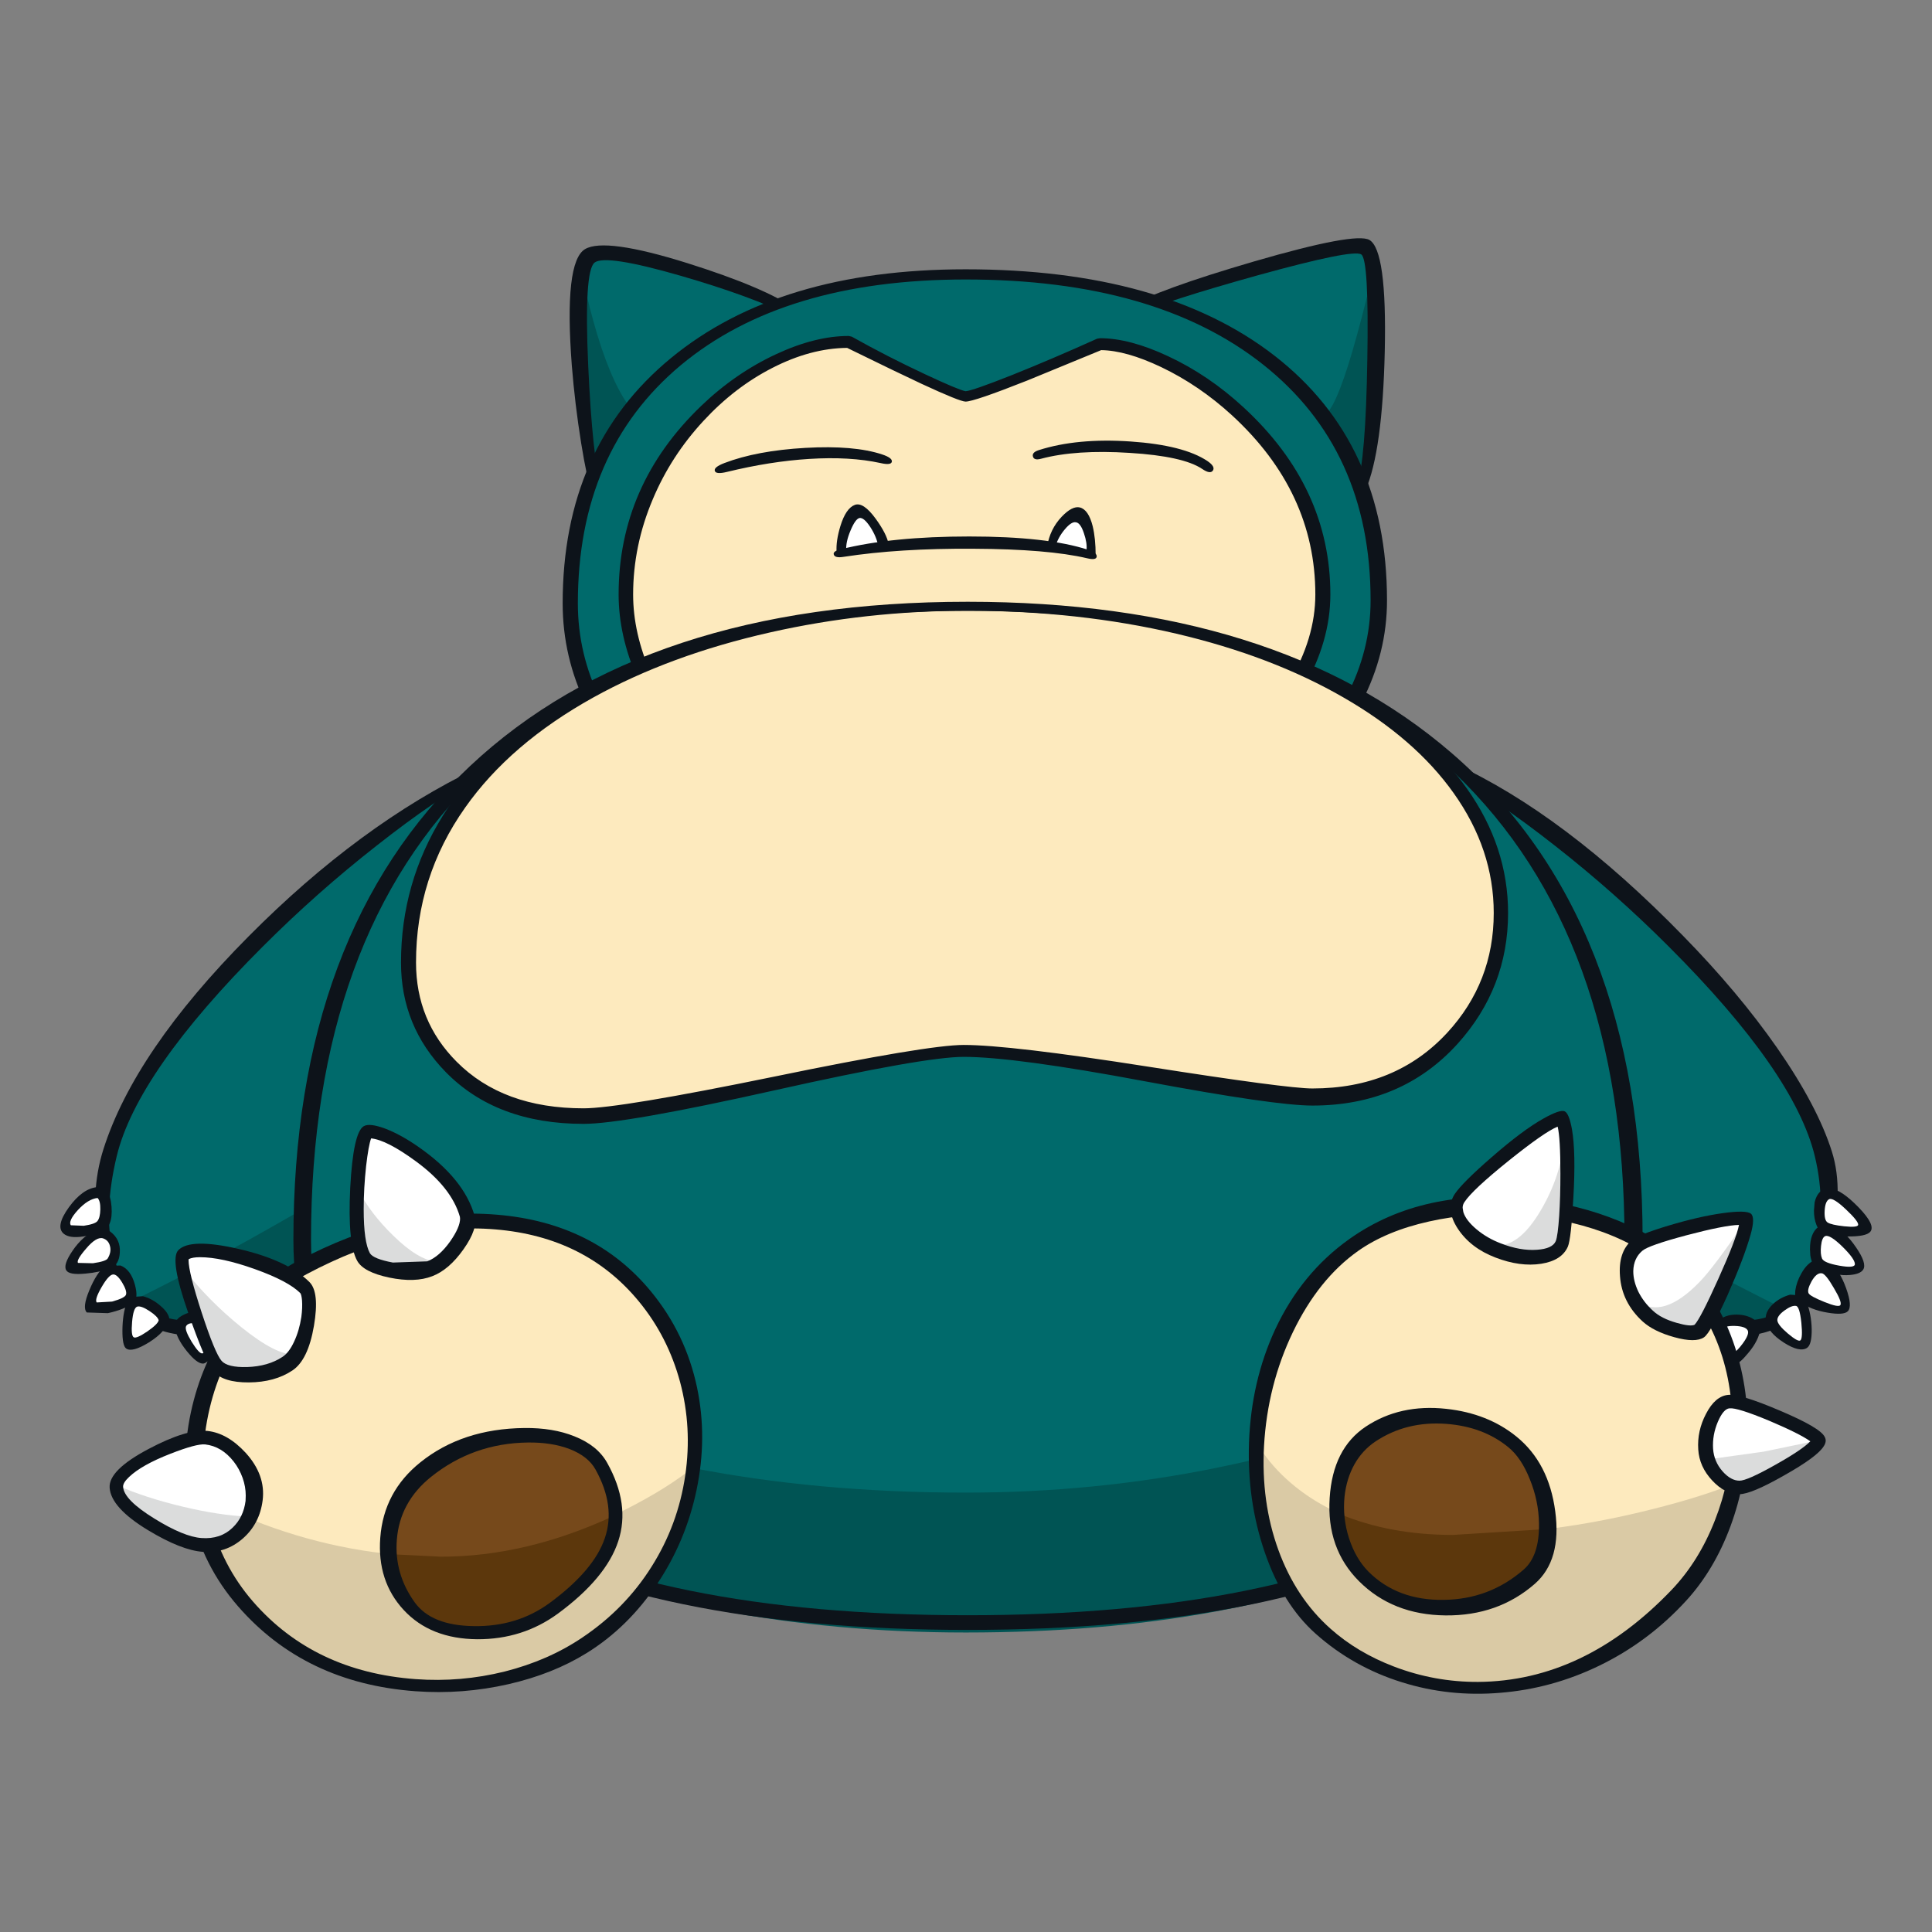 <?xml version="1.0" encoding="utf-8"?>
<!-- Generator: Adobe Illustrator 16.0.0, SVG Export Plug-In . SVG Version: 6.00 Build 0)  -->
<!DOCTYPE svg PUBLIC "-//W3C//DTD SVG 1.1//EN" "http://www.w3.org/Graphics/SVG/1.1/DTD/svg11.dtd">
<svg version="1.1" id="Layer_1" xmlns="http://www.w3.org/2000/svg" xmlns:xlink="http://www.w3.org/1999/xlink" x="0px" y="0px"
	 width="800px" height="800px" viewBox="0 0 800 800" enable-background="new 0 0 800 800" xml:space="preserve">
<rect x="0" y="0" width="800" height="800" fill="#808080" stroke="none"/>
<g>
	<path fill="#006A6B" d="M320.45,125.956c8.01,3.814,8.82,12.039,2.432,24.673c-5.912,11.68-14.542,21.478-25.889,29.393
		l-16.163,11.872c-6.532,4.815-11.777,8.2-15.734,10.155c-11.299,5.578-18.117,2.765-20.454-8.439
		c-3.146-15.161-4.982-33.088-5.507-53.779c-0.572-22.885,1.264-35.043,5.507-36.473c3.767-1.24,15.281,1.168,34.543,7.223
		C296.777,116.11,310.533,121.236,320.45,125.956"/>
	<path fill="#006A6B" d="M565.82,102.499c3.385,2.956,4.648,16.902,3.791,41.837c-0.764,23.504-2.646,41.717-5.65,54.638
		c-1.238,5.482-7.223,5.268-17.951-0.645c-9.297-5.053-20.404-13.278-33.326-24.672c-12.301-10.871-22.217-20.978-29.75-30.323
		c-8.15-10.107-10.607-15.901-7.365-17.378c8.057-3.814,24.174-9.059,48.346-15.734C549.611,103.119,563.58,100.543,565.82,102.499"
		/>
	<path fill="#005454" d="M240.78,111.51c1.096,6.437,2.741,13.612,4.934,21.526c4.387,15.876,9.297,27.581,14.732,35.114
		l-15.804,25.459c-1.573-9.868-2.932-20.691-4.076-32.468C238.325,137.637,238.396,121.093,240.78,111.51"/>
	<path fill="#005454" d="M568.824,110.723c2.049,14.351,1.859,33.374-0.572,57.069c-1.238,11.824-2.67,22.218-4.291,31.182
		c-0.619-2.194-3.266-7.438-7.938-15.734l-6.865-11.872c3.385-3.051,7.676-14.088,12.873-33.111
		C564.652,128.769,566.916,119.591,568.824,110.723"/>
	<path fill="#0D131A" d="M329.747,128.102c2.86,1.955,3.981,3.313,3.361,4.076c-0.62,0.715-2.48,0.286-5.578-1.287
		c-10.966-5.483-26.151-11.038-45.556-16.663c-20.788-6.008-32.708-7.843-35.758-5.507c-2.956,2.288-3.838,16.568-2.646,42.838
		c1.144,24.935,2.956,42.051,5.435,51.349c1.048,3.766,0.977,5.793-0.215,6.079c-1.192,0.238-2.455-1.478-3.79-5.149
		c-1.288-3.624-2.742-10.417-4.362-20.382c-1.717-10.68-3.004-21.383-3.862-32.111c-2.193-28.702-0.357-44.769,5.507-48.201
		c5.531-3.243,19.691-1.288,42.481,5.864C305.979,115.682,320.975,122.046,329.747,128.102"/>
	<path fill="#0D131A" d="M567.037,99.352c4.863,2.813,6.982,18.165,6.365,46.057c-0.621,27.51-3.268,46.676-7.939,57.499
		c-2.479,5.864-4.195,8.51-5.146,7.938c-0.908-0.572-0.406-3.671,1.5-9.297c2.479-7.39,3.934-24.935,4.361-52.636
		c0.479-27.557-0.357-42.076-2.502-43.553c-2.242-1.526-16.545,1.359-42.91,8.653c-25.363,7.057-42.506,12.587-51.42,16.592
		c-3.387,1.526-5.389,1.813-6.008,0.859s0.668-2.384,3.861-4.291c7.867-4.768,25.27-11.085,52.207-18.952
		C547.299,100.114,563.174,97.159,567.037,99.352"/>
	<path fill="#006A6B" d="M517.977,333.423c-31.609,19.215-71.301,28.821-119.074,28.821c-50.585,0-90.85-11.347-120.791-34.042
		c-13.827-10.489-24.387-22.837-31.682-37.045c-7.199-14.017-10.799-29.107-10.799-45.27c0-45.293,17.402-79.787,52.207-103.483
		c29.465-20.024,66.796-30.037,111.994-30.037c21.883,0,42.67,2.479,62.362,7.438c20.979,5.292,39.311,13.063,54.996,23.314
		c35.996,23.552,53.994,56.902,53.994,100.051C571.184,281.742,553.447,311.826,517.977,333.423"/>
	<path fill="#FDEABE" d="M548.369,246.174c0,12.206-4.004,24.672-12.014,37.403c-7.867,12.539-18.736,23.981-32.611,34.328
		c-14.35,10.68-30.369,19.023-48.061,25.031c-19.021,6.484-38.45,9.726-58.283,9.726c-40.479,0-74.353-11.205-101.625-33.613
		c-12.063-9.869-21.407-21.073-28.034-33.612c-6.58-12.396-9.869-24.863-9.869-37.403c0-32.563,11.943-59.31,35.83-80.241
		c9.154-8.057,19.381-14.541,30.68-19.452c9.773-4.244,18.689-6.699,26.747-7.366c1.001-0.096,9.511,3.79,25.531,11.657
		l23.743,11.799l25.532-10.513c17.545-7.008,27.676-10.513,30.395-10.513c8.152,0,17.354,2.384,27.604,7.151
		c10.871,5.006,20.932,11.801,30.182,20.382C536.953,192.156,548.369,217.234,548.369,246.174"/>
	<path fill="#FFFFFF" d="M347.481,228.725c0.525-2.718,1.24-5.459,2.146-8.225c1.812-5.531,3.648-8.486,5.507-8.868
		c1.955-0.43,4.268,1.43,6.937,5.578c2.289,3.528,3.6,6.293,3.934,8.296c0.191,1.144-2.836,2.026-9.083,2.646L347.481,228.725"/>
	<path fill="#FFFFFF" d="M435.446,226.078l3.146-6.651c2.576-4.386,4.984-6.389,7.227-6.008c2.285,0.381,4.025,3.195,5.219,8.439
		l1.074,7.795L435.446,226.078"/>
	<path fill="#0D131A" d="M557.525,288.44c6.674-12.777,10.012-26.055,10.012-39.834c0-41.575-14.828-74.114-44.482-97.619
		c-29.654-23.504-70.729-35.257-123.222-35.257c-50.252,0-89.586,11.848-118.001,35.544c-28.368,23.743-42.552,56.592-42.552,98.548
		c0,14.065,3.17,27.462,9.511,40.192c6.628,13.397,16.354,25.103,29.178,35.115c29.227,22.933,69.848,34.399,121.864,34.399
		c53.828,0,96.189-11.8,127.083-35.4C540.313,313.876,550.516,301.98,557.525,288.44 M574.33,248.605
		c0,14.542-3.48,28.559-10.439,42.052c-7.391,14.256-18.07,26.795-32.039,37.617c-32.184,24.888-76.188,37.332-132.019,37.332
		c-54.019,0-96.213-12.086-126.583-36.259c-13.303-10.584-23.434-22.957-30.395-37.117c-6.58-13.444-9.87-27.581-9.87-42.409
		c0-43.1,14.947-76.951,44.841-101.552c29.75-24.506,70.419-36.759,122.006-36.759c54.637,0,97.333,11.967,128.084,35.901
		C558.859,171.535,574.33,205.267,574.33,248.605"/>
	<path fill="#0D131A" d="M550.875,246.174c0,12.873-3.697,25.77-11.086,38.69c-7.391,12.921-17.736,24.554-31.039,34.9
		c-13.922,10.822-29.846,19.261-47.771,25.316c-19.311,6.484-39.691,9.726-61.146,9.726c-47.296,0-84.341-12.849-111.136-38.547
		c-10.823-10.394-19.095-22.193-24.816-35.4c-5.149-11.824-7.724-23.386-7.724-34.685c0-30.18,11.395-56.212,34.185-78.095
		c9.44-9.059,19.81-16.21,31.109-21.455c10.774-5.006,20.764-7.509,29.965-7.509l1.288,0.286
		c9.679,5.435,19.762,10.608,30.251,15.519c9.249,4.338,14.875,6.699,16.877,7.08c1.907-0.143,8.272-2.36,19.094-6.651
		c11.205-4.481,22.98-9.512,35.33-15.09l1.215-0.214c8.201,0,17.592,2.479,28.178,7.438c11.252,5.244,21.693,12.325,31.322,21.24
		C538.908,190.797,550.875,216.615,550.875,246.174 M533.709,282.647c7.295-12.253,10.943-24.411,10.943-36.473
		c0-28.32-11.516-53.065-34.543-74.234c-9.059-8.296-18.832-14.946-29.32-19.953c-9.633-4.577-17.904-6.913-24.816-7.008
		l-30.607,12.586c-14.686,5.817-23.195,8.725-25.533,8.725c-1.573,0-7.652-2.455-18.236-7.366
		c-6.341-2.956-16.616-7.914-30.824-14.875c-10.06,0.096-20.382,2.861-30.966,8.296c-10.441,5.34-19.953,12.658-28.535,21.956
		c-8.964,9.679-15.948,20.477-20.954,32.397c-5.436,12.825-8.153,25.984-8.153,39.477c0,10.632,2.455,21.55,7.366,32.754
		c5.53,12.444,13.469,23.553,23.814,33.327c25.698,24.267,61.194,36.402,106.487,36.402c20.025,0,39.213-3.076,57.571-9.226
		c17.115-5.674,32.422-13.636,45.914-23.887C516.283,305.724,526.416,294.757,533.709,282.647"/>
	<path fill="#0D131A" d="M301.068,195.398c-3.099,0.762-4.792,0.62-5.078-0.43c-0.333-1.001,0.977-2.074,3.933-3.218
		c8.964-3.433,20.144-5.531,33.542-6.293c13.445-0.762,24.053,0.143,31.824,2.718c2.861,0.954,4.196,1.955,4.005,3.003
		c-0.191,1.049-1.74,1.24-4.649,0.572c-8.486-1.859-18.356-2.431-29.607-1.717C324.312,190.702,312.987,192.49,301.068,195.398"/>
	<path fill="#0D131A" d="M499.953,190.893c2.242,1.525,3.006,2.836,2.289,3.934c-0.715,1.096-2.193,0.881-4.434-0.645
		c-5.244-3.527-15.258-5.745-30.037-6.65c-14.828-0.954-27.059-0.143-36.688,2.431c-1.955,0.525-3.074,0.215-3.361-0.93
		c-0.334-1.144,0.477-2.026,2.432-2.646c10.586-3.385,23.242-4.577,37.977-3.576C482.768,183.812,493.375,186.506,499.953,190.893"
		/>
	<path fill="#0D131A" d="M450.537,227.651c2.525,0.811,3.719,1.764,3.574,2.861c-0.143,1.049-1.479,1.263-4.004,0.644
		c-10.775-2.527-26.439-3.838-46.986-3.934c-20.5-0.143-38.452,0.978-53.852,3.361c-2.336,0.381-3.671,0.072-4.005-0.93
		c-0.333-0.953,0.644-1.692,2.932-2.217c14.112-3.528,31.825-5.292,53.136-5.292C422.885,222.145,439.285,223.98,450.537,227.651"/>
	<path fill="#0D131A" d="M355.921,214.493c-1.145,0.238-2.384,1.955-3.719,5.149c-1.383,3.242-1.979,6.055-1.788,8.439
		c-2.622,1.334-3.958,1.43-4.005,0.286c-0.191-2.909,0.334-6.412,1.573-10.513c1.526-4.958,3.528-7.891,6.007-8.797
		c2.336-0.858,5.221,1.073,8.653,5.793c3.004,4.148,4.768,7.604,5.292,10.369c0.143,0.812-0.477,1.407-1.86,1.788
		c-1.43,0.334-2.217,0.096-2.36-0.715c-0.477-2.67-1.597-5.364-3.361-8.081C358.59,215.541,357.113,214.302,355.921,214.493"/>
	<path fill="#0D131A" d="M447.176,210.13c2.383,0.62,4.146,3.218,5.293,7.795c0.811,3.385,1.215,7.366,1.215,11.943l-1.93,0.071
		c-1.289-0.715-1.91-1.406-1.861-2.073c0.24-1.955-0.117-4.315-1.07-7.081c-0.955-2.861-2.053-4.362-3.291-4.505
		c-1.191-0.286-2.717,0.667-4.576,2.861c-1.86,2.192-3.195,4.625-4.006,7.294c-0.238,0.811-0.904,1.216-2.003,1.216
		c-1.048,0-1.502-0.429-1.356-1.287c0.763-4.815,2.764-8.939,6.007-12.372C442.551,210.893,445.076,209.605,447.176,210.13"/>
	<path fill="#006A6B" d="M194.868,320.265l27.105,163.557c-6.484,5.578-19,13.898-37.546,24.96
		c-20.358,12.11-37.379,21.024-51.063,26.745c-18.88,7.867-34.947,12.588-48.202,14.16c-17.927,2.1-29.464-1.811-34.614-11.729
		c-10.203-19.643-11.562-40.43-4.077-62.359c6.58-19.453,21.05-42.123,43.411-68.014c14.017-16.209,32.039-33.111,54.066-50.704
		C160.874,343.341,177.847,331.135,194.868,320.265"/>
	<path fill="#006A6B" d="M651.998,353.877c24.029,18.927,43.146,36.831,57.354,53.708c22.219,26.414,36.855,48.013,43.912,64.794
		c10.25,24.411,8.914,45.629-4.006,63.648c-9.297,13.018-25.314,16.832-48.059,11.443c-7.629-1.813-16.234-4.721-25.816-8.726
		l-18.523-8.153c-8.152-3.386-20.668-10.059-37.545-20.023c-15.926-9.393-30.203-18.381-42.84-26.961l23.529-166.204
		C615.883,326.892,633.213,339.05,651.998,353.877"/>
	<path fill="#005454" d="M221.399,439.268c2.431,3.385,4.172,8.416,5.22,15.09c1.145,6.961,1.145,13.396,0,19.311
		c-1.287,6.864-3.933,11.633-7.938,14.305c-59.263,39.332-101.243,59.689-125.94,61.073c-15.542,0.856-26.27-0.739-32.182-4.793
		c-1.859-1.237-3.146-2.669-3.862-4.29l-0.429-2.004c19.881-9.771,41.336-21.286,64.364-34.541
		c46.104-26.46,77.142-48.298,93.114-65.509C216.274,435.189,218.826,435.645,221.399,439.268"/>
	<path fill="#005454" d="M569.826,444.202c2.432-1.86,6.482-0.022,12.156,5.507c12.301,12.063,42.506,31.253,90.611,57.568
		c24.029,13.209,46.842,25.176,68.439,35.902c-4.959,3.193-11.465,4.959-19.523,5.291c-11.107,0.479-24.459-1.836-40.049-6.937
		c-15.018-4.959-35.043-14.708-60.072-29.25c-18.262-10.632-31.777-19.119-40.551-25.461c-2.861-2.048-5.602-6.294-8.225-12.729
		c-2.527-6.148-4.125-12.133-4.791-17.949C567.107,449.805,567.775,445.823,569.826,444.202"/>
	<path fill="#0D131A" d="M599.432,319.836c-7.484-4.196-10.867-6.747-10.152-7.653c0.715-0.905,5.006,0.43,12.873,4.005
		c30.369,13.875,61.979,37.665,94.83,71.373c15.209,15.542,28.152,30.966,38.834,46.271c11.201,16.114,18.783,30.466,22.74,43.052
		c3.434,10.871,3.17,24.128-0.787,39.765c-4.006,15.877-9.918,26.246-17.736,31.108c-10.535,6.484-25.625,7.486-45.27,3.005
		c-31.752-7.246-71.158-28.512-118.215-63.793c-5.578-4.195-7.867-6.984-6.867-8.367c0.955-1.431,4.291-0.166,10.016,3.791
		c48.15,33.135,87.344,53.541,117.568,61.217c18.357,4.625,31.637,4.41,39.836-0.643c6.295-3.861,11.014-11.777,14.16-23.744
		c3.48-13.111,3.553-26.604,0.215-40.479c-5.627-23.221-25.842-52.206-60.646-86.963c-14.826-14.828-30.49-28.702-46.986-41.623
		C627.586,337.38,612.783,327.274,599.432,319.836"/>
	<path fill="#0D131A" d="M713.5,545.54c1.908-0.953,4.148-1.336,6.723-1.146c2.48,0.191,4.555,0.883,6.225,2.074l1.93,1.573
		c0.525,0.62,0.74,1.265,0.646,1.931c-0.48,3.387-2.17,6.795-5.078,10.229c-2.434,2.957-4.125,4.434-5.078,4.434
		c-2.289,0-4.41-2.145-6.365-6.437c-1.525-3.433-2.289-6.032-2.289-7.796C710.211,548.307,711.309,546.686,713.5,545.54"/>
	<path fill="#FFFFFF" d="M718.436,549.045c2.861,0.096,4.602,0.689,5.223,1.787c0.57,1.002-0.072,2.79-1.934,5.363
		c-1.764,2.385-3.051,3.647-3.861,3.789c-0.57,0-1.5-1.356-2.789-4.074c-1.381-2.813-1.881-4.648-1.5-5.508
		C713.953,549.402,715.576,548.95,718.436,549.045"/>
	<path fill="#0D131A" d="M741.248,536.1l4.578,0.287c1.098,0.571,1.836,1.454,2.217,2.646c1.336,3.434,2.051,7.225,2.146,11.372
		c0.047,4.242-0.596,6.818-1.932,7.725c-2.051,1.334-5.268,0.596-9.654-2.218c-4.434-2.86-6.891-5.84-7.365-8.938
		c-0.43-2.385,0.523-4.697,2.859-6.938C736.1,538.174,738.482,536.863,741.248,536.1"/>
	<path fill="#FFFFFF" d="M743.682,540.749c1,0.144,1.74,2.455,2.217,6.938c0.43,4.385,0.285,6.842-0.43,7.364
		c-0.668,0.429-2.385-0.522-5.148-2.86c-2.859-2.43-4.314-4.268-4.361-5.506c-0.049-1.24,0.953-2.6,3.004-4.076
		C740.916,541.178,742.49,540.559,743.682,540.749"/>
	<path fill="#0D131A" d="M751.404,521.797c2.336-0.904,4.48-0.548,6.436,1.073c2.576,2.001,4.77,5.506,6.58,10.512
		c1.813,5.056,2.051,8.249,0.717,9.585c-1.145,1.143-3.934,1.334-8.367,0.571c-4.674-0.763-8.486-2.267-11.443-4.507l-1.432-1.286
		c-0.381-0.524-0.57-1.192-0.57-2.003l0.07-1.358c0.334-2.384,1.168-4.745,2.504-7.079
		C747.471,524.491,749.307,522.655,751.404,521.797"/>
	<path fill="#FFFFFF" d="M754.336,527.232c1.049,0.095,2.719,2.121,5.006,6.078c2.338,3.91,3.242,6.271,2.719,7.08
		c-0.43,0.764-2.646,0.334-6.65-1.287c-3.91-1.572-6.078-2.767-6.508-3.576c-0.477-0.953-0.07-2.598,1.217-4.936
		C751.5,528.162,752.906,527.041,754.336,527.232"/>
	<path fill="#0D131A" d="M752.906,508.064c1.717-1.334,3.693-1.523,5.936-0.57c3.385,1.479,6.605,4.457,9.654,8.939
		c3.1,4.479,4.102,7.578,3.004,9.297c-0.811,1.238-2.646,1.979-5.506,2.218c-3.623,0.331-7.893-0.431-12.801-2.289
		c-1.908-0.763-3.1-2.694-3.576-5.793l-0.145-2.574C749.473,512.855,750.617,509.782,752.906,508.064"/>
	<path fill="#FFFFFF" d="M755.768,511.855c1.238-0.524,3.623,0.93,7.15,4.362c3.434,3.386,5.15,5.794,5.15,7.224
		c0,1.191-2.146,1.406-6.438,0.645c-4.244-0.763-6.627-1.74-7.152-2.932c-0.523-1.241-0.668-2.98-0.428-5.223
		C754.289,513.596,754.861,512.236,755.768,511.855"/>
	<path fill="#0D131A" d="M751.117,501.271l0.287-3.434c0.43-1.906,1.215-3.385,2.359-4.436c1.145-1.002,2.479-1.428,4.004-1.285
		c3.053,0.236,6.986,2.836,11.803,7.794c4.861,5.008,6.459,8.416,4.791,10.229c-1.191,1.284-4.34,1.904-9.441,1.857l-9.512-1.145
		c-1.43-0.524-2.525-1.765-3.289-3.72C751.451,505.42,751.117,503.464,751.117,501.271"/>
	<path fill="#FFFFFF" d="M757.412,496.553c1.096-0.525,3.434,0.905,7.008,4.29c3.48,3.289,5.15,5.41,5.008,6.364
		c-0.145,0.764-2.076,0.955-5.793,0.572c-3.529-0.381-5.816-0.906-6.865-1.573c-0.955-0.619-1.359-2.24-1.217-4.863
		C755.695,498.723,756.314,497.123,757.412,496.553"/>
	<path fill="#0D131A" d="M205.667,315.473c0.811,0.477-0.978,1.931-5.364,4.363c-13.349,7.438-28.129,17.544-44.34,30.322
		c-16.496,12.92-32.158,26.795-46.986,41.623c-34.805,34.757-55.02,63.744-60.646,86.963c-3.624,15.113-4.172,28.345-1.646,39.689
		c2.527,11.349,7.843,19.523,15.949,24.532c8.249,5.054,21.55,5.269,39.905,0.644c30.18-7.678,69.371-28.082,117.573-61.217
		c5.387-3.674,8.558-4.815,9.511-3.435c0.954,1.431-1.168,4.101-6.365,8.011c-39.381,29.702-74.543,49.535-105.486,59.5
		c-26.317,8.438-45.65,8.869-57.999,1.287c-9.536-5.863-15.781-16.64-18.737-32.324c-2.67-14.209-2.075-27.393,1.788-39.549
		c8.582-27.033,28.606-56.402,60.073-88.108c30.704-30.942,62.267-54.186,94.687-69.728
		C202.163,315.854,204.855,314.997,205.667,315.473"/>
	<path fill="#0D131A" d="M89.881,544.109c2.384,1.24,3.576,3.004,3.576,5.293c0,1.479-1.145,4.314-3.434,8.51
		c-2.479,4.482-4.481,6.723-6.007,6.723c-1.668,0-3.886-1.716-6.651-5.148c-2.86-3.528-4.505-6.795-4.935-9.799
		c-0.238-1.715,0.453-3.168,2.074-4.361c2.002-1.383,4.482-2.217,7.438-2.503C85.042,542.536,87.688,542.967,89.881,544.109"/>
	<path fill="#FFFFFF" d="M83.66,560.416c-0.858,0-2.288-1.6-4.291-4.793c-1.954-3.241-2.741-5.361-2.359-6.363
		c0.381-0.906,1.43-1.383,3.146-1.431l5.292,0.428c1.955,0.288,3.099,0.693,3.433,1.218c0,2.098-0.667,4.48-2.002,7.15
		C85.59,559.15,84.518,560.416,83.66,560.416"/>
	<path fill="#0D131A" d="M59.202,536.743c2.575,0.668,5.03,2.026,7.366,4.077c2.765,2.384,3.957,4.673,3.576,6.865l-0.716-0.502
		c-0.476,2.813-3.051,5.697-7.724,8.654c-4.625,2.859-7.771,3.719-9.439,2.573c-1.097-0.763-1.622-3.337-1.573-7.724
		c0.047-4.386,0.62-8.08,1.716-11.084c0.429-1.192,1.168-2.053,2.217-2.574L59.202,536.743"/>
	<path fill="#FFFFFF" d="M56.841,541.035c1.097-0.286,2.789,0.333,5.078,1.857c2.241,1.479,3.504,2.742,3.79,3.791
		c-0.19,1.051-1.763,2.599-4.719,4.649c-2.956,2.001-4.816,2.812-5.579,2.431c-0.811-0.383-1.049-2.504-0.715-6.365
		C55.029,543.489,55.745,541.368,56.841,541.035"/>
	<path fill="#0D131A" d="M49.904,524.014c2.813,1.098,4.792,3.719,5.936,7.866c1.096,3.957,0.834,6.532-0.787,7.726
		c-2.384,1.764-5.841,3.146-10.37,4.146l-8.725-0.285c-1.334-1.336-0.978-4.436,1.073-9.298c1.955-4.721,4.1-8.032,6.436-9.94
		L49.904,524.014"/>
	<path fill="#FFFFFF" d="M46.757,527.732c1.096-0.144,2.36,0.953,3.79,3.289c1.383,2.289,1.931,3.957,1.645,5.006
		c-0.238,0.953-2.169,1.933-5.793,2.933l-6.365,0.358c-0.62-0.812,0.047-2.908,2.002-6.293
		C43.993,529.639,45.565,527.875,46.757,527.732"/>
	<path fill="#0D131A" d="M40.464,508.854l2.789-0.285c0.62,0.188,1.43,0.666,2.431,1.429c2.861,2.146,4.172,5.03,3.934,8.653
		c-0.191,3.385-1.454,5.531-3.791,6.437c-3.099,1.192-6.603,1.955-10.513,2.289c-4.434,0.429-7.057-0.022-7.867-1.358
		c-0.954-1.479-0.095-4.172,2.574-8.082C32.883,513.691,36.363,510.664,40.464,508.854"/>
	<path fill="#FFFFFF" d="M42.682,512.785c1.526,0.523,2.479,1.598,2.861,3.219c0.429,1.62,0.119,3.314-0.93,5.077
		c-0.477,0.812-2.527,1.479-6.15,2.003l-6.15-0.143c-0.572-0.717,0.548-2.694,3.361-5.937
		C38.534,513.62,40.87,512.214,42.682,512.785"/>
	<path fill="#0D131A" d="M28.521,499.912c3.814-5.243,7.771-8.032,11.872-8.367c3.433-0.236,5.363,2.48,5.792,8.153
		c0.429,5.675-1.001,9.13-4.291,10.368c-2.527,0.953-5.006,1.6-7.438,1.933c-3.814,0.571-6.508,0.188-8.082-1.144
		C23.992,508.854,24.707,505.205,28.521,499.912"/>
	<path fill="#FFFFFF" d="M40.394,496.051c0.811,0.811,1.192,2.385,1.144,4.721c-0.047,2.24-0.429,3.838-1.144,4.791
		c-0.62,0.858-2.527,1.526-5.722,2.004l-5.363-0.215c-0.763-1.192,0.214-3.291,2.932-6.293
		C35.054,498.006,37.771,496.338,40.394,496.051"/>
	<path fill="#006A6B" d="M674.596,504.348c0,61.026-28.939,105.534-86.818,133.521c-46.582,22.504-110.564,33.755-191.949,33.755
		c-82.911,0-148.396-14.206-196.455-42.622c-49.489-29.227-74.233-69.967-74.233-122.222c0-37.951,5.769-72.541,17.307-103.771
		c11.681-31.61,28.845-58.667,51.492-81.171c23.219-23.124,51.515-40.74,84.89-52.85c34.709-12.586,73.971-18.88,117.787-18.88
		c90.493,0,159.862,22.861,208.112,68.583C651.305,362.888,674.596,424.773,674.596,504.348"/>
	<path fill="#FDEABE" d="M540.432,278.643c24.508,10.918,43.529,24.005,57.07,39.262c15.496,17.497,23.242,37.236,23.242,59.215
		c0,25.603-8.51,45.413-25.529,59.429c-13.779,11.301-29.68,16.949-47.703,16.949c-8.295,0-30.537-3.003-66.723-9.01
		c-36.234-6.01-63.197-9.012-80.886-9.012c-10.727,0-23.242,1.406-37.545,4.219c-7.915,1.572-21.121,4.673-39.621,9.298
		c-17.544,4.387-31.228,7.485-41.05,9.298c-15.352,2.813-29.25,4.219-41.693,4.219c-24.602,0-43.315-8.271-56.141-24.814
		c-9.583-12.303-14.374-25.891-14.374-40.765c0-22.694,6.269-43.481,18.809-62.362c11.823-17.784,28.677-33.136,50.562-46.056
		c21.025-12.444,45.532-21.979,73.518-28.606c27.605-6.532,56.784-9.797,87.536-9.797c21.836,0,44.625,2.24,68.371,6.722
		C495.115,261.884,519.168,269.155,540.432,278.643"/>
	<path fill="#005454" d="M648.779,597.675C634,614.744,613.568,629.31,587.49,641.372c-50.016,23.075-112.543,34.613-187.587,34.613
		c-35.853,0-70.062-3.101-102.625-9.297c-33.231-6.295-62.41-15.377-87.536-27.248c-26.366-12.492-46.652-27.344-60.86-44.556
		c-15.257-18.402-22.885-38.736-22.885-61.002l3.647,3.647c3.29,3.052,7.056,6.221,11.299,9.51
		c13.636,10.539,29.561,20.19,47.773,28.965c58.309,28.035,128.705,42.052,211.186,42.052c71.088,0,138.336-13.658,201.748-40.979
		c19.834-8.581,38.068-17.998,54.709-28.249c8.344-5.101,14.709-9.367,19.096-12.801C673.5,558.865,664.607,579.414,648.779,597.675
		"/>
	<path fill="#0D131A" d="M601.508,628.142c47.438-27.129,71.158-65.389,71.158-114.784c0-83.959-23.41-148.348-70.23-193.164
		c-46.818-44.865-114.066-67.297-201.746-67.297c-87.679,0-154.903,22.432-201.674,67.296
		c-46.82,44.817-70.229,109.204-70.229,193.165c0,49.396,23.719,87.654,71.158,114.783c47.439,27.128,114.354,40.691,200.745,40.691
		C487.129,668.833,554.068,655.271,601.508,628.142 M680.174,513.357c0,51.11-24.529,90.825-73.59,119.146
		c-49.012,28.272-117.645,42.409-205.895,42.409c-88.251,0-156.834-14.137-205.751-42.409
		c-48.964-28.32-73.447-68.035-73.447-119.146c0-85.008,24.387-150.397,73.161-196.168c48.345-45.341,117.024-68.012,206.037-68.012
		c85.152,0,151.9,20.835,200.244,62.505C653.762,357.215,680.174,424.439,680.174,513.357"/>
	<path fill="#0D131A" d="M601.938,328.417c-10.682-15.066-25.938-28.296-45.771-39.691c-19.785-11.396-42.789-20.168-69.012-26.318
		c-27.08-6.341-55.902-9.511-86.464-9.511c-28.034,0-55.258,2.979-81.671,8.939c-27.748,6.246-52.23,15.256-73.447,27.033
		c-22.885,12.73-40.526,27.891-52.922,45.484c-13.588,19.214-20.382,40.621-20.382,64.222c0,16.114,5.602,29.798,16.806,41.051
		c12.778,12.872,30.299,19.308,52.564,19.308c9.917,0,36.164-4.361,78.739-13.086c42.528-8.772,68.75-13.158,78.667-13.158
		c12.73,0,38.237,3.002,76.522,9.011c38.283,6.007,60.906,9.01,67.867,9.01c23.029,0,41.646-7.698,55.855-23.099
		c12.824-13.922,19.238-30.442,19.238-49.562C618.529,360.504,612.998,343.96,601.938,328.417 M489.369,259.405
		c27.035,6.198,50.682,15.066,70.945,26.604c20.404,11.586,36.115,25.102,47.129,40.549c11.346,16.02,17.021,33.184,17.021,51.492
		c0,20.644-6.963,38.69-20.883,54.138c-15.449,17.068-35.498,25.604-60.146,25.604c-10.395,0-33.564-3.361-69.514-10.085
		c-35.9-6.722-60.859-10.084-74.877-10.084c-10.918,0-37.045,4.625-78.382,13.875c-41.384,9.249-67.726,13.873-79.025,13.873
		c-24.029,0-43.052-7.151-57.07-21.455c-12.349-12.634-18.523-27.748-18.523-45.34c0-21.932,5.769-42.195,17.308-60.789
		c11.204-18.07,27.319-33.732,48.345-46.987c20.93-13.158,45.65-23.242,74.162-30.251c29.131-7.151,60.741-10.727,94.83-10.727
		C432.109,249.821,461.668,253.016,489.369,259.405"/>
	<path fill="#FDEABE" d="M87.665,640.799c-4.529-10.346-6.794-20.571-6.794-30.68c0-32.421,11.038-58.07,33.112-76.951
		c21.169-18.117,48.965-27.176,83.388-27.176c26.699,0,48.798,9.986,66.295,29.965c7.628,8.678,13.541,18.523,17.736,29.536
		c4.1,10.728,6.15,21.503,6.15,32.325c0,11.155-2.146,22.409-6.437,33.755c-4.577,12.206-11.109,23.102-19.595,32.684
		c-20.358,22.98-47.486,34.472-81.385,34.472c-29.083,0-53.351-9.799-72.803-29.395C98.893,660.896,92.336,651.384,87.665,640.799"
		/>
	<path fill="#FDEABE" d="M617.24,499.412c30.131,0,54.447,7.725,72.947,23.172c19.689,16.495,29.535,39.405,29.535,68.728
		c0,12.49-2.598,25.103-7.797,37.831c-5.244,12.919-12.586,24.555-22.025,34.899c-21.646,23.648-48.061,35.473-79.238,35.473
		c-27.414,0-49.918-9.939-67.512-29.822c-7.533-8.581-13.373-18.284-17.521-29.106c-4.006-10.442-6.008-20.859-6.008-31.253
		c0-34.948,9.988-62.481,29.965-82.601C567.609,508.52,590.16,499.412,617.24,499.412"/>
	<path fill="#DACAA5" d="M87.665,621.775c6.58,3.386,13.66,6.484,21.241,9.298c24.172,9.01,48.726,13.517,73.662,13.517
		c24.935,0,49.989-6.294,75.163-18.879c12.587-6.294,22.671-12.588,30.251-18.881c0,7.58-2.122,16.281-6.365,26.102
		c-4.768,11.015-11.299,21.122-19.595,30.323c-21.407,23.648-48.703,35.473-81.886,35.473c-32.087,0-58.095-11.8-78.024-35.4
		c-7.056-8.294-12.682-17.377-16.878-27.247c-3.432-7.963-5.149-14.136-5.149-18.523L87.665,621.775"/>
	<path fill="#DACAA5" d="M519.406,595.387l3.719,6.293c3.529,5.009,7.893,9.607,13.088,13.804
		c16.641,13.396,38.451,20.096,65.438,20.096s54.496-3.552,82.529-10.655c14.018-3.526,25.316-7.079,33.898-10.656
		c0,7.726-2.67,16.427-8.01,26.104c-5.531,10.011-12.969,19.309-22.314,27.891c-22.693,20.834-48.391,31.253-77.092,31.253
		c-33.137,0-57.523-11.753-73.162-35.258C525.438,646.234,519.406,623.277,519.406,595.387"/>
	<path fill="#0D131A" d="M663.797,510.21c-11.014-4.004-22.955-6.39-35.83-7.151c-12.633-0.763-24.695,0.146-36.186,2.721
		c-11.824,2.621-21.67,6.721-29.537,12.299c-10.869,7.725-19.834,18.904-26.891,33.541c-7.008,14.59-10.988,30.275-11.943,47.059
		c-0.857,15.494,1.121,29.87,5.938,43.124s12.039,24.148,21.668,32.683c7.346,6.532,16.068,11.729,26.176,15.592
		c11.205,4.291,22.814,6.412,34.828,6.365c29.369-0.192,56.117-12.923,80.242-38.19c7.484-7.867,13.42-17.402,17.809-28.605
		c4.385-11.108,6.793-22.719,7.223-34.827c0.904-27.227-7.414-49.609-24.959-67.155C685.039,520.366,675.525,514.551,663.797,510.21
		 M670.52,505.634c11.063,4.529,19.787,9.99,26.176,16.378c9.346,9.346,16.33,20.524,20.955,33.541
		c4.291,12.11,6.293,24.982,6.008,38.617c-0.287,13.112-2.646,25.7-7.082,37.762c-4.48,12.109-10.607,22.407-18.379,30.896
		c-10.395,11.348-22.385,20.311-35.973,26.891c-13.063,6.341-26.725,10.083-40.979,11.229c-14.111,1.19-27.699-0.263-40.766-4.363
		c-13.443-4.194-25.314-10.869-35.613-20.023c-9.154-8.104-16.209-19.381-21.168-33.827c-4.91-14.256-7.08-29.416-6.51-45.482
		c0.619-16.879,4.221-32.445,10.801-46.701c7.293-15.638,17.566-28.152,30.822-37.547c20.264-14.352,45.461-19.833,75.594-16.447
		C647.277,497.982,659.316,501.012,670.52,505.634"/>
	<path fill="#0D131A" d="M79.012,626.353c-3.004-13.444-3.004-27.247,0-41.407c2.908-13.637,8.224-25.983,15.948-37.045
		c7.867-11.301,17.259-19.857,28.178-25.676c28.319-15.113,55.901-21.524,82.743-19.235c26.843,2.239,48.059,12.823,63.65,31.753
		c9.583,11.632,15.947,24.886,19.094,39.762c2.909,13.827,2.837,28.011-0.214,42.552c-2.956,14.065-8.391,27.011-16.306,38.834
		c-8.058,12.016-17.784,21.551-29.179,28.606c-9.297,5.769-20.072,10.06-32.325,12.872c-12.729,2.909-25.603,3.886-38.619,2.933
		c-30.466-2.241-54.924-13.945-73.375-35.114C88.786,653.934,82.253,640.99,79.012,626.353 M126.999,527.59
		c-10.441,5.578-19.31,13.73-26.604,24.459c-7.295,10.727-12.182,22.813-14.661,36.258c-2.527,13.923-2.122,27.414,1.216,40.479
		c3.29,13.063,9.249,24.555,17.879,34.471c16.83,19.312,39.262,29.99,67.296,32.04c12.444,0.905,24.721-0.143,36.831-3.146
		c12.063-3.053,22.79-7.746,32.182-14.09c11.777-7.912,21.312-17.663,28.607-29.25c7.342-11.584,12.015-24.243,14.017-37.974
		c1.907-13.16,1.192-26.009-2.146-38.547c-3.385-12.54-9.059-23.648-17.021-33.328c-14.685-17.879-34.518-27.843-59.501-29.893
		C180.11,506.969,154.08,513.145,126.999,527.59"/>
	<path fill="#FFFFFF" d="M152.745,468.303c3.1-0.523,9.559,2.719,19.381,9.729c10.775,7.723,17.45,15.039,20.024,21.953
		c1.668,4.531,0.024,9.918-4.935,16.162c-4.052,5.104-7.867,8.463-11.443,10.084c-3.337,1.526-7.771,1.955-13.302,1.287
		c-6.675-0.763-10.989-3.193-12.944-7.293c-2.051-4.291-2.432-14.041-1.145-29.25C149.668,476.1,151.124,468.542,152.745,468.303"/>
	<path fill="#DBDCDC" d="M148.311,492.618c3.385,6.58,8.224,12.921,14.518,19.022c6.913,6.771,12.849,10.346,17.808,10.729
		l0.5,0.069c-2.145,1.859-3.933,3.125-5.364,3.791c-3.337,1.525-7.771,1.955-13.302,1.287c-6.675-0.764-10.989-3.194-12.944-7.295
		c-1.001-2.099-1.597-5.841-1.788-11.229C147.596,504.227,147.786,498.77,148.311,492.618"/>
	<path fill="#FFFFFF" d="M76.223,519.079c4.958-1.813,14.064-0.646,27.319,3.505c12.92,4.053,20.406,7.816,22.456,11.3
		c1.716,2.955,1.692,7.984-0.071,15.089c-1.526,6.104-3.338,10.729-5.436,13.875c-1.717,2.621-6.413,4.553-14.089,5.793
		c-7.915,1.286-13.04,0.645-15.376-1.931c-2.622-2.957-6.198-11.396-10.728-25.315C75.673,527.232,74.314,519.795,76.223,519.079"/>
	<path fill="#DBDCDC" d="M99.822,549.475c9.821,7.914,17.14,11.655,21.956,11.228l-1.288,2.146
		c-1.717,2.621-6.413,4.553-14.089,5.793c-7.915,1.286-13.04,0.645-15.376-1.931c-1.907-2.146-4.625-8.106-8.153-17.881
		c-3.528-9.679-5.84-17.521-6.937-23.527C82.944,534.217,90.906,542.273,99.822,549.475"/>
	<path fill="#FFFFFF" d="M48.332,614.267c0-0.668,0.954-2.05,2.86-4.146c2.193-2.432,4.744-4.696,7.652-6.794
		c8.248-6.056,16.234-8.605,23.958-7.651c7.867,0.953,13.754,4.837,17.665,11.656c2.86,5.102,4.077,9.964,3.647,14.588
		c-0.429,4.578-1.812,8.562-4.148,11.944c-3.433,4.91-8.248,7.128-14.446,6.65c-6.58-0.524-14.566-4.361-23.958-11.514
		C52.742,622.276,48.332,617.365,48.332,614.267"/>
	<path fill="#DBDCDC" d="M62.563,629.715c-8.392-6.198-13.063-11.086-14.018-14.66c7.676,3.385,16.592,6.293,26.747,8.726
		c10.298,2.479,19.476,3.885,27.534,4.219c-1.239,3.766-3.076,6.723-5.507,8.869c-3.147,2.812-7.08,4.025-11.8,3.646
		C79.227,640.036,71.574,636.437,62.563,629.715"/>
	<path fill="#76491B" d="M167.12,660.18c-2.623-5.243-4.196-10.728-4.72-16.447c-1.335-14.208,3.743-25.961,15.233-35.258
		c11.157-8.964,24.887-13.444,41.193-13.444c6.103,0.048,11.657,0.714,16.663,2.003c4.577,1.239,7.438,2.599,8.582,4.075
		c8.344,11.062,11.157,22.6,8.439,34.612c-2.336,10.251-8.129,19.313-17.378,27.178c-8.344,7.104-18.594,11.635-30.752,13.589
		c-12.491,2.003-21.956,0.38-28.392-4.864C172.555,668.857,169.599,665.042,167.12,660.18"/>
	<path fill="#5C370C" d="M167.12,660.108c-2.623-5.244-4.22-10.751-4.792-16.521l20.24,1.002c23.313,0,47.009-5.555,71.087-16.663
		c-0.287,6.104-2.218,12.563-5.793,19.381c-3.48,6.626-7.724,12.063-12.729,16.307c-8.296,7.057-18.547,11.466-30.752,13.229
		c-12.444,1.766-21.908,0.023-28.392-5.221C172.555,668.81,169.599,664.973,167.12,660.108"/>
	<path fill="#76491B" d="M598.932,664.758c-15.828,1.239-27.508-2.671-35.041-11.729c-7.344-8.82-10.371-19.596-9.084-32.326
		c1.098-10.631,4.125-18.426,9.084-23.386c7.627-7.626,19.43-10.988,35.398-10.083c6.818,0.382,12.922,1.621,18.309,3.72
		c5.578,2.146,9.369,4.814,11.371,8.01c5.197,8.247,8.561,17.475,10.084,27.676c1.859,12.444-0.404,21.24-6.795,26.391
		C623.916,659.751,612.807,663.66,598.932,664.758"/>
	<path fill="#FFFFFF" d="M623.248,478.889c12.539-10.967,19.906-15.974,22.098-15.02c2.193,1.001,3.123,9.561,2.789,25.675
		c-0.334,15.304-1.07,24.243-2.217,26.817c-0.857,2.052-4.219,3.267-10.084,3.646c-6.102,0.43-11.133-0.404-15.09-2.503
		c-4.957-2.671-9.248-5.792-12.871-9.368c-4.387-4.242-5.912-7.51-4.578-9.799C604.773,495.717,611.424,489.232,623.248,478.889"/>
	<path fill="#DBDCDC" d="M645.918,516.361c-0.857,2.052-4.219,3.267-10.084,3.646c-6.102,0.43-11.133-0.404-15.09-2.503
		l-4.146-2.503c7.057,2.385,13.898-1.74,20.525-12.372c5.672-9.155,9.154-18.784,10.439-28.894l0.287-0.215
		c0.477,6.676,0.451,15.259-0.072,25.746C647.205,509.091,646.586,514.788,645.918,516.361"/>
	<path fill="#FFFFFF" d="M677.1,516.936c2.385-2.719,10.227-5.651,23.529-8.799c13.205-3.146,20.479-3.861,21.813-2.145
		c1,1.238-1.813,8.843-8.438,22.813c-6.486,13.684-10.42,21.024-11.801,22.026c-1.049,0.812-4.482,0.119-10.299-2.073
		c-5.674-2.193-10.063-4.41-13.158-6.65c-2.957-2.192-4.604-6.271-4.938-12.229C673.475,524.014,674.572,519.698,677.1,516.936"/>
	<path fill="#DBDCDC" d="M714.002,528.807c-6.484,13.683-10.418,21.023-11.801,22.025c-1.049,0.813-4.48,0.119-10.297-2.073
		c-5.676-2.192-10.063-4.409-13.16-6.651c-1.525-1.098-2.693-2.813-3.504-5.148l2.932,1.859c6.961,5.102,15.494,2.432,25.604-8.012
		c3.91-4.004,10.131-12.275,18.666-24.813C723.441,507.23,720.629,514.835,714.002,528.807"/>
	<path fill="#FFFFFF" d="M709.496,587.663c2.289-4.863,4.602-7.295,6.938-7.295s8.748,2.336,19.236,7.008
		c10.871,4.864,16.307,8.178,16.307,9.94c0,1.766-4.576,5.364-13.73,10.801c-8.916,5.244-14.73,8.009-17.449,8.296
		c-2.383,0.285-5.293-1.717-8.725-6.009c-3.387-4.147-5.221-7.794-5.508-10.941C706.277,596.222,707.256,592.288,709.496,587.663"/>
	<path fill="#DBDCDC" d="M714.074,612.693c-2.48-2.526-4.482-5.363-6.008-8.511l22.17-3.075l21.455-4.435l0.285,0.644
		c0,1.766-4.576,5.364-13.73,10.801c-8.916,5.244-14.732,8.009-17.449,8.296C718.984,616.603,716.744,615.363,714.074,612.693"/>
	<path fill="#5C370C" d="M598.932,664.758c-15.828,1.239-27.508-2.671-35.041-11.729c-6.057-7.199-9.152-15.924-9.299-26.175
		c13.922,5.816,29.609,8.725,47.059,8.725l37.904-2.359c0.236,9.106-2.193,15.71-7.297,19.811
		C623.916,659.751,612.807,663.66,598.932,664.758"/>
	<path fill="#0D131A" d="M566.68,650.812c8.01,7.963,18.379,11.847,31.107,11.656c12.684-0.143,23.744-4.339,33.184-12.587
		c4.34-3.814,6.438-10.156,6.295-19.022c-0.096-6.246-1.359-12.35-3.791-18.309c-2.385-6.008-5.387-10.466-9.01-13.373
		c-6.914-5.627-15.447-8.82-25.604-9.584c-11.016-0.811-20.789,1.621-29.322,7.296c-3.623,2.432-6.531,5.601-8.725,9.511
		c-2.193,3.957-3.553,8.416-4.076,13.375c-0.572,5.815,0.049,11.536,1.857,17.161C560.41,642.563,563.104,647.187,566.68,650.812
		 M565.535,590.738c9.488-6.294,20.596-8.749,33.326-7.367c11.488,1.241,21.191,5.078,29.105,11.515
		c8.916,7.248,14.256,17.546,16.021,30.896c1.811,13.492-1.002,23.506-8.439,30.037c-10.156,8.866-22.479,13.23-36.975,13.087
		c-14.59-0.144-26.531-4.862-35.828-14.16c-9.012-9.01-13.064-20.5-12.158-34.47C551.445,606.639,556.428,596.794,565.535,590.738"
		/>
	<path fill="#0D131A" d="M646.133,486.039c0-9.966-0.381-16.473-1.145-19.523c-3.576,1.43-10.322,6.127-20.238,14.088
		c-10.012,8.059-16.115,13.756-18.309,17.094c-0.523,0.715-0.787,1.525-0.787,2.431l0.287,1.789
		c0.715,2.288,2.551,4.673,5.506,7.151c2.908,2.432,6.246,4.361,10.014,5.793c5.387,2.097,10.369,2.979,14.945,2.646
		c4.293-0.286,6.891-1.478,7.795-3.575c0.574-1.384,1.049-4.91,1.432-10.584C645.967,498.102,646.133,492.333,646.133,486.039
		 M639.268,463.081c4.436-2.479,7.295-3.455,8.582-2.933c1.24,0.525,2.266,3.029,3.074,7.511c1.098,6.341,1.289,15.78,0.572,28.319
		c-0.619,11.396-1.383,18.142-2.287,20.24c-1.67,3.813-5.34,6.174-11.014,7.078c-5.816,0.906-12.135,0.049-18.953-2.574
		c-6.865-2.621-12.063-6.604-15.59-11.941c-3.576-5.483-3.98-10.299-1.217-14.447c2.146-3.146,7.225-8.199,15.232-15.161
		C626.299,471.641,633.498,466.275,639.268,463.081"/>
	<path fill="#0D131A" d="M720.08,507.207c-4.004,0.098-11.25,1.525-21.74,4.292c-10.537,2.813-16.641,4.957-18.309,6.437
		c-2.383,2.051-3.623,4.814-3.721,8.295v0.215c0,2.72,0.717,5.556,2.146,8.512c1.479,2.907,3.48,5.506,6.008,7.795
		c2.289,2.146,5.555,3.814,9.797,5.006c3.814,1.098,6.295,1.359,7.439,0.788c1.621-1.718,4.887-8.034,9.797-18.954
		C716.504,518.482,719.365,511.02,720.08,507.207 M675.67,513.572c1.764-1.526,6.84-3.553,15.232-6.078
		c8.438-2.526,15.898-4.244,22.385-5.148c6.482-0.908,10.393-0.834,11.727,0.213c1.242,1.051,1.193,3.957-0.143,8.726
		c-1.859,6.532-5.029,14.853-9.51,24.959c-4.723,10.489-7.986,16.329-9.801,17.522c-2.336,1.573-6.436,1.549-12.301-0.072
		c-5.672-1.573-10.035-3.742-13.086-6.508c-5.721-5.244-8.844-11.49-9.367-18.736C670.281,521.82,671.902,516.861,675.67,513.572"/>
	<path fill="#0D131A" d="M716.146,583.157c-1.668,0.143-3.266,1.979-4.791,5.508c-1.572,3.67-2.24,7.414-2.004,11.227
		c0.24,3.528,1.551,6.651,3.936,9.369c2.289,2.574,4.625,3.862,7.008,3.862c2.098,0,6.961-2.146,14.59-6.437
		c7.58-4.244,12.49-7.533,14.732-9.87c-2.91-2.098-8.582-4.935-17.021-8.511C723.775,584.635,718.293,582.919,716.146,583.157
		 M706.422,585.445c2.525-4.91,5.604-7.532,9.227-7.866c3.24-0.333,10.346,1.835,21.311,6.508
		c11.156,4.721,17.355,8.344,18.596,10.871c0.666,1.19,0.547,2.479-0.357,3.862c-1.766,2.907-7.225,6.937-16.379,12.086
		c-9.105,5.196-15.279,7.795-18.521,7.795c-4.053,0-7.818-1.883-11.299-5.65c-3.576-3.813-5.508-8.104-5.793-12.872
		C702.869,595.077,703.941,590.165,706.422,585.445"/>
	<path fill="#0D131A" d="M178.562,611.478c-8.676,6.962-13.42,15.64-14.231,26.032c-0.763,9.394,1.692,18.045,7.366,25.959
		c4.625,6.438,12.801,9.729,24.53,9.871c11.967,0.19,22.456-3.027,31.467-9.655c12.158-8.963,19.738-17.879,22.742-26.747
		c3.052-8.867,1.764-18.355-3.862-28.463c-2.002-3.622-5.554-6.438-10.656-8.438c-5.006-1.909-10.799-2.814-17.379-2.72
		C203.473,597.509,190.146,602.228,178.562,611.478 M157.464,636.723c0.954-12.729,6.508-23.146,16.663-31.252
		c11.538-9.249,25.865-13.97,42.981-14.159c7.914-0.097,14.828,1.049,20.74,3.433c6.388,2.526,10.918,6.198,13.587,11.014
		c6.389,11.442,7.915,22.241,4.577,32.396c-3.337,10.203-11.681,20.217-25.03,30.038c-9.727,7.103-20.835,10.631-33.327,10.584
		c-12.92-0.097-23.076-4.124-30.466-12.086C159.799,658.728,156.559,648.738,157.464,636.723"/>
	<path fill="#0D131A" d="M153.674,471.379c-0.715,1.905-1.407,5.721-2.074,11.441c-0.667,6.15-1.001,12.109-1.001,17.88
		c0,9.058,0.858,15.137,2.575,18.235c0.954,1.572,4.124,2.86,9.512,3.861l14.231-0.501c3.338-1.286,6.508-4.052,9.512-8.296
		c2.718-3.908,4.077-7.031,4.077-9.369l-0.072-0.785c-2.336-8.152-8.438-15.828-18.308-23.027
		C164.116,474.953,157.964,471.807,153.674,471.379 M150.67,466.301c1.621-0.904,4.601-0.548,8.939,1.073
		c4.434,1.716,9.083,4.29,13.945,7.724c12.396,8.678,20.048,18.117,22.957,28.319c1.001,3.528-0.525,8.153-4.577,13.875
		c-4.005,5.673-8.32,9.392-12.944,11.156c-4.768,1.858-10.703,2.05-17.807,0.571c-7.057-1.478-11.467-3.767-13.231-6.865
		c-2.718-4.768-3.695-14.852-2.932-30.252C145.832,476.504,147.714,467.969,150.67,466.301"/>
	<path fill="#0D131A" d="M73.862,517.648c3.337-3.385,11.633-3.551,24.887-0.5c13.541,3.099,23.338,7.675,29.394,13.73
		c2.813,2.813,3.433,8.844,1.859,18.092c-1.621,9.488-4.601,15.663-8.939,18.523c-4.863,3.242-10.87,4.888-18.022,4.936
		c-7.056,0.047-11.943-1.479-14.661-4.578c-2.241-2.572-5.721-10.656-10.441-24.242C72.742,528.78,71.382,520.129,73.862,517.648
		 M82.801,520.581c-2.051,0-3.6,0.263-4.649,0.787l-0.071,0.429c0,3.385,1.812,10.633,5.435,21.741
		c3.671,11.203,6.413,17.854,8.225,19.952c1.621,1.859,5.149,2.718,10.584,2.574c5.817-0.19,10.704-1.597,14.661-4.219
		c1.813-1.193,3.41-3.291,4.792-6.295c1.43-3.05,2.431-6.459,3.003-10.227c0.333-2.526,0.429-4.791,0.286-6.795
		c-0.143-1.62-0.381-2.646-0.715-3.073c-3.337-3.338-9.607-6.651-18.809-9.94S88.762,520.581,82.801,520.581"/>
	<path fill="#0D131A" d="M70.572,601.967c-7.962,3.1-13.683,6.316-17.164,9.653c-1.716,1.622-2.526,2.979-2.431,4.077
		c0.238,3.576,4.577,7.962,13.016,13.157c8.105,5.008,14.589,7.677,19.452,8.013c5.245,0.38,9.535-1.05,12.873-4.293
		c3.004-2.859,4.792-6.556,5.364-11.084l0.072-2.217c0-2.433-0.43-4.863-1.288-7.297c-0.906-2.525-2.146-4.79-3.719-6.794
		c-3.289-4.193-7.223-6.555-11.8-7.079C82.563,597.866,77.771,599.153,70.572,601.967 M61.347,633.647
		c-10.25-6.198-15.566-12.063-15.948-17.594c-0.334-4.861,5.053-10.227,16.163-16.091c10.537-5.578,18.666-8.058,24.387-7.438
		c5.53,0.618,10.798,3.646,15.805,9.083c5.53,6.103,7.866,12.635,7.008,19.595c-0.811,6.485-3.552,11.775-8.225,15.877
		c-4.768,4.148-10.275,5.982-16.52,5.507C78.059,642.158,70.5,639.178,61.347,633.647"/>
</g>
</svg>

